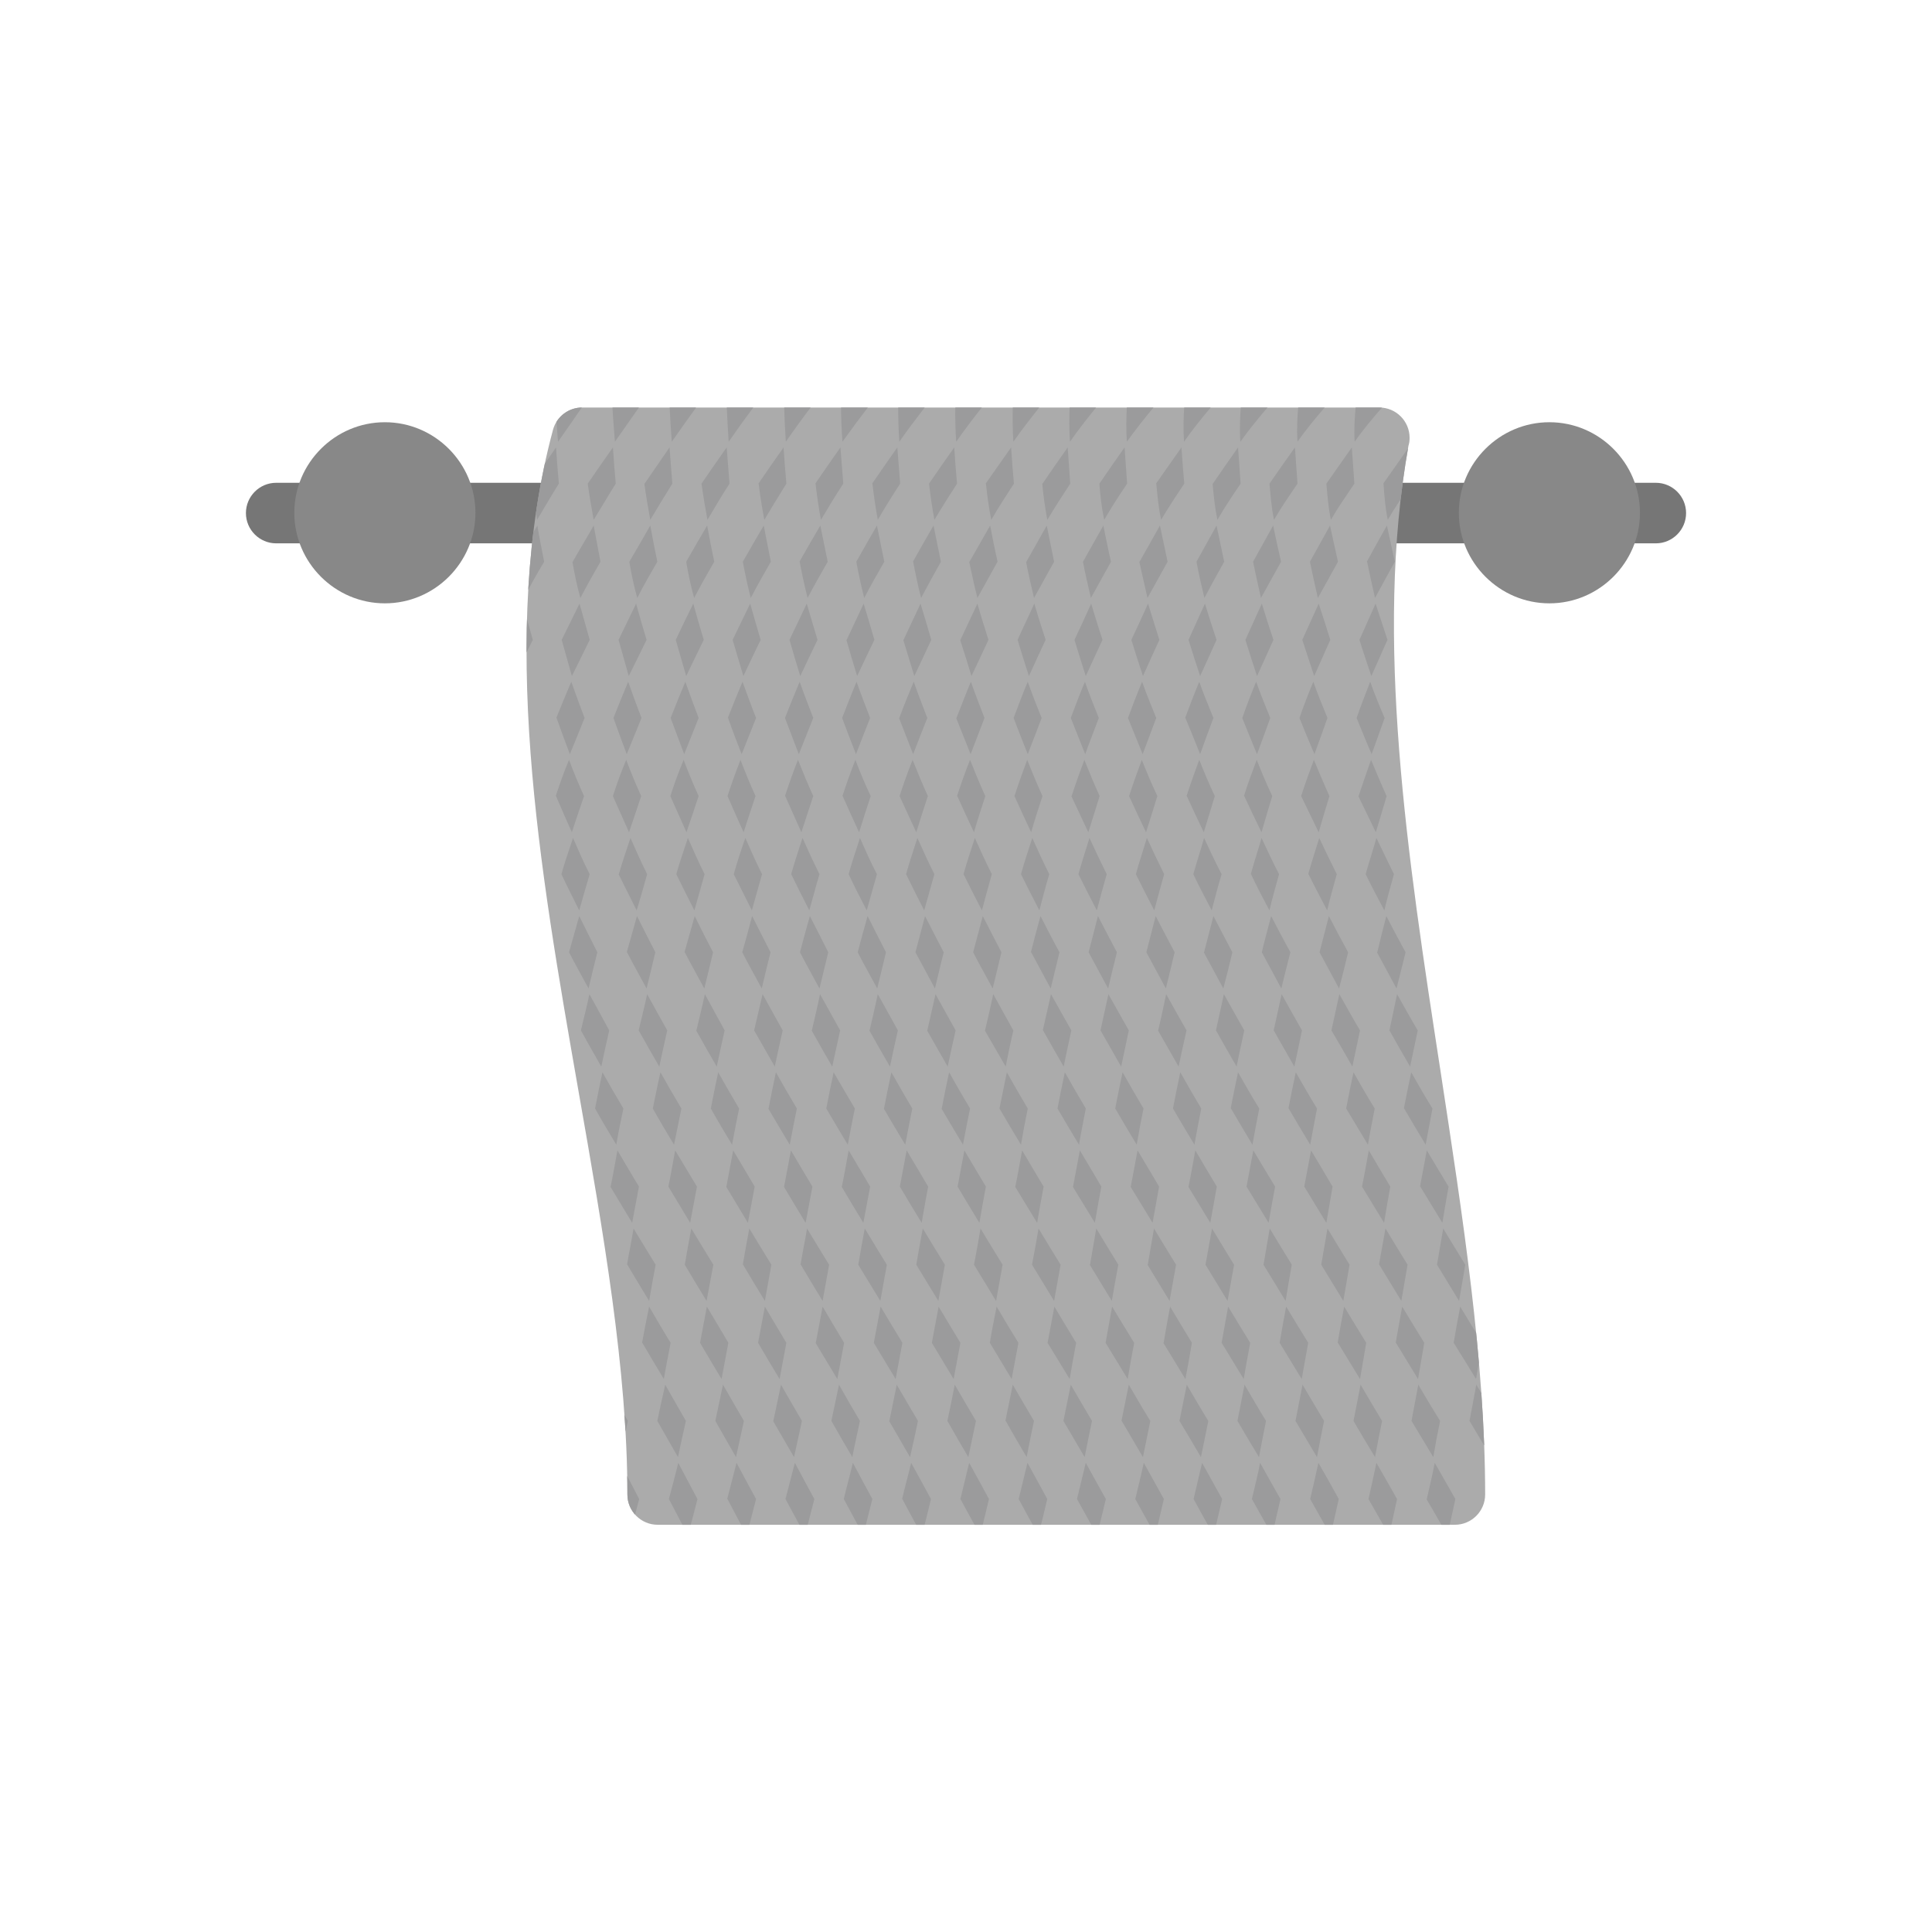 <?xml version="1.0" encoding="UTF-8"?>
<!DOCTYPE svg PUBLIC "-//W3C//DTD SVG 1.1//EN" "http://www.w3.org/Graphics/SVG/1.1/DTD/svg11.dtd">
<!-- Creator: CorelDRAW -->
<svg xmlns="http://www.w3.org/2000/svg" xml:space="preserve" width="6.827in" height="6.827in" style="shape-rendering:geometricPrecision; text-rendering:geometricPrecision; image-rendering:optimizeQuality; fill-rule:evenodd; clip-rule:evenodd"
viewBox="0 0 6.827 6.827"
 xmlns:xlink="http://www.w3.org/1999/xlink">
 <defs>
  <style type="text/css">
   <![CDATA[
    .fil5 {fill:none}
    .fil4 {fill:none;fill-rule:nonzero}
    .fil3 {fill:#9B9B9C}
    .fil0 {fill:#767676;fill-rule:nonzero}
    .fil1 {fill:#888888;fill-rule:nonzero}
    .fil2 {fill:#ABABAB;fill-rule:nonzero}
   ]]>
  </style>
   <clipPath id="id0" style="clip-rule:nonzero">
    <path d="M2.059 1.44l2.815 0c0.059,0 0.107,0.048 0.107,0.107 0,0.01 -0.001,0.019 -0.004,0.028 -0.122,0.681 -0.003,1.454 0.113,2.208 0.079,0.518 0.158,1.026 0.158,1.498 0,0.059 -0.048,0.107 -0.107,0.107l-2.817 0c-0.059,0 -0.107,-0.048 -0.107,-0.107 0,-0.439 -0.085,-0.926 -0.172,-1.421 -0.14,-0.8 -0.284,-1.622 -0.091,-2.341l-0 -0c0.013,-0.048 0.057,-0.08 0.105,-0.079z"/>
   </clipPath>
 </defs>
 <g id="Layer_x0020_1">
  <path class="fil0" d="M0.976 1.706c-0.059,0 -0.107,0.048 -0.107,0.107 0,0.059 0.048,0.107 0.107,0.107l0.171 0c0.059,0 0.107,-0.048 0.107,-0.107 0,-0.059 -0.048,-0.107 -0.107,-0.107l-0.171 0zm0.598 0c-0.059,0 -0.107,0.048 -0.107,0.107 0,0.059 0.048,0.107 0.107,0.107l0.427 0c0.059,0 0.107,-0.048 0.107,-0.107 0,-0.059 -0.048,-0.107 -0.107,-0.107l-0.427 0zm3.263 0c-0.059,0 -0.107,0.048 -0.107,0.107 0,0.059 0.048,0.107 0.107,0.107l0.425 0c0.059,0 0.107,-0.048 0.107,-0.107 0,-0.059 -0.048,-0.107 -0.107,-0.107l-0.425 0zm0.851 0c-0.059,0 -0.107,0.048 -0.107,0.107 0,0.059 0.048,0.107 0.107,0.107l0.163 0c0.059,0 0.107,-0.048 0.107,-0.107 0,-0.059 -0.048,-0.107 -0.107,-0.107l-0.163 0z"/>
  <path class="fil1" d="M1.36 1.492c0.088,0 0.168,0.036 0.226,0.094 0.058,0.058 0.094,0.138 0.094,0.226 0,0.088 -0.036,0.168 -0.094,0.226 -0.058,0.058 -0.138,0.094 -0.226,0.094 -0.088,0 -0.168,-0.036 -0.226,-0.094 -0.058,-0.058 -0.094,-0.138 -0.094,-0.226 0,-0.088 0.036,-0.168 0.094,-0.226 0.058,-0.058 0.138,-0.094 0.226,-0.094z"/>
  <path class="fil1" d="M5.475 1.492c0.088,0 0.168,0.036 0.226,0.094 0.058,0.058 0.094,0.138 0.094,0.226 0,0.088 -0.036,0.168 -0.094,0.226 -0.058,0.058 -0.138,0.094 -0.226,0.094 -0.088,0 -0.168,-0.036 -0.226,-0.094 -0.058,-0.058 -0.094,-0.138 -0.094,-0.226 0,-0.088 0.036,-0.168 0.094,-0.226 0.058,-0.058 0.138,-0.094 0.226,-0.094z"/>
  <path class="fil2" d="M2.059 1.44l2.815 0c0.059,0 0.107,0.048 0.107,0.107 0,0.01 -0.001,0.019 -0.004,0.028 -0.122,0.681 -0.003,1.454 0.113,2.208 0.079,0.518 0.158,1.026 0.158,1.498 0,0.059 -0.048,0.107 -0.107,0.107l-2.817 0c-0.059,0 -0.107,-0.048 -0.107,-0.107 0,-0.439 -0.085,-0.926 -0.172,-1.421 -0.14,-0.8 -0.284,-1.622 -0.091,-2.341l-0 -0c0.013,-0.048 0.057,-0.08 0.105,-0.079z"/>
  <g style="clip-path:url(#id0)">
   <g id="_536457104">
    <path id="_5364565761" class="fil3" d="M2.196 5.852c0.017,-0.043 0.035,-0.085 0.052,-0.128 0.017,0.043 0.033,0.086 0.05,0.128 -0.018,0.043 -0.036,0.086 -0.053,0.128 -0.017,-0.043 -0.033,-0.085 -0.049,-0.128zm3.165 -4.695c0.051,-0.043 0.102,-0.086 0.154,-0.129 -0.017,0.043 -0.035,0.086 -0.052,0.129 -0.052,0.043 -0.103,0.086 -0.145,0.128 0.008,-0.043 0.026,-0.085 0.043,-0.128zm-0.205 0c0.05,-0.043 0.1,-0.086 0.151,-0.129 -0.017,0.043 -0.033,0.086 -0.05,0.129 -0.05,0.043 -0.101,0.086 -0.142,0.128 0.008,-0.043 0.024,-0.085 0.041,-0.128zm-0.206 0c0.049,-0.043 0.098,-0.086 0.148,-0.129 -0.016,0.043 -0.031,0.086 -0.047,0.129 -0.05,0.043 -0.099,0.086 -0.14,0.128 0.007,-0.043 0.023,-0.085 0.038,-0.128zm-0.206 0c0.048,-0.043 0.096,-0.086 0.145,-0.129 -0.015,0.043 -0.029,0.086 -0.044,0.129 -0.049,0.043 -0.097,0.086 -0.137,0.128 0.007,-0.043 0.021,-0.085 0.036,-0.128zm-0.205 0c0.047,-0.043 0.094,-0.086 0.142,-0.129 -0.014,0.043 -0.028,0.086 -0.041,0.129 -0.048,0.043 -0.095,0.086 -0.134,0.128 0.006,-0.043 0.02,-0.085 0.033,-0.128zm-0.206 0c0.046,-0.043 0.092,-0.086 0.139,-0.129 -0.012,0.043 -0.025,0.086 -0.037,0.129 -0.047,0.043 -0.093,0.086 -0.132,0.128 0.006,-0.043 0.018,-0.085 0.031,-0.128zm-0.205 0c0.045,-0.043 0.09,-0.086 0.135,-0.129 -0.012,0.043 -0.023,0.086 -0.034,0.129 -0.045,0.043 -0.091,0.086 -0.129,0.128 0.006,-0.043 0.017,-0.085 0.029,-0.128zm-0.206 0c0.044,-0.043 0.088,-0.086 0.133,-0.129 -0.01,0.043 -0.021,0.086 -0.031,0.129 -0.045,0.043 -0.089,0.086 -0.127,0.128 0.005,-0.043 0.015,-0.085 0.026,-0.128zm-0.206 0c0.043,-0.043 0.086,-0.086 0.13,-0.129 -0.01,0.043 -0.019,0.086 -0.028,0.129 -0.043,0.043 -0.087,0.086 -0.124,0.128 0.005,-0.043 0.014,-0.085 0.023,-0.128zm-0.205 0c0.041,-0.043 0.084,-0.086 0.126,-0.129 -0.009,0.043 -0.017,0.086 -0.025,0.129 -0.043,0.043 -0.084,0.086 -0.122,0.128 0.004,-0.043 0.012,-0.085 0.021,-0.128zm-0.205 0c0.04,-0.043 0.082,-0.086 0.123,-0.129 -0.008,0.043 -0.015,0.086 -0.022,0.129 -0.041,0.043 -0.083,0.086 -0.12,0.128 0.004,-0.043 0.011,-0.085 0.019,-0.128zm-0.206 0c0.04,-0.043 0.079,-0.086 0.12,-0.129 -0.006,0.043 -0.012,0.086 -0.019,0.129 -0.04,0.043 -0.08,0.086 -0.117,0.128 0.003,-0.043 0.01,-0.085 0.016,-0.128zm-0.206 0c0.039,-0.043 0.078,-0.086 0.117,-0.129 -0.005,0.043 -0.01,0.086 -0.016,0.129 -0.039,0.043 -0.078,0.086 -0.115,0.128 0.003,-0.043 0.008,-0.085 0.014,-0.128zm-0.205 0c0.038,-0.043 0.076,-0.086 0.114,-0.129 -0.004,0.043 -0.009,0.086 -0.013,0.129 -0.038,0.043 -0.076,0.086 -0.112,0.128 0.002,-0.043 0.007,-0.085 0.011,-0.128zm-0.206 0c0.036,-0.043 0.074,-0.086 0.111,-0.129 -0.003,0.043 -0.006,0.086 -0.009,0.129 -0.038,0.043 -0.074,0.086 -0.11,0.128 0.002,-0.043 0.005,-0.085 0.009,-0.128zm-0.205 0c0.035,-0.043 0.072,-0.086 0.108,-0.129 -0.002,0.043 -0.005,0.086 -0.007,0.129 -0.036,0.043 -0.072,0.086 -0.107,0.128 0.002,-0.043 0.004,-0.085 0.006,-0.128zm-0.205 0c0.034,-0.043 0.069,-0.086 0.105,-0.129 -0.002,0.043 -0.002,0.086 -0.004,0.129 -0.035,0.043 -0.07,0.086 -0.105,0.128 0.001,-0.043 0.002,-0.085 0.004,-0.128zm3.121 0.276c0.038,-0.043 0.077,-0.085 0.115,-0.128 -0.005,0.043 -0.011,0.086 -0.016,0.128 -0.039,0.043 -0.076,0.086 -0.106,0.128 -0.003,-0.043 0.001,-0.085 0.007,-0.128zm-0.202 0c0.038,-0.043 0.076,-0.085 0.114,-0.128 -0.005,0.043 -0.01,0.086 -0.015,0.128 -0.038,0.043 -0.075,0.086 -0.105,0.128 -0.003,-0.043 0,-0.085 0.005,-0.128zm-0.202 0c0.037,-0.043 0.075,-0.085 0.114,-0.128 -0.005,0.043 -0.01,0.086 -0.014,0.128 -0.038,0.043 -0.074,0.086 -0.103,0.128 -0.003,-0.043 -0,-0.085 0.004,-0.128zm-0.202 0c0.036,-0.043 0.074,-0.085 0.112,-0.128 -0.005,0.043 -0.009,0.086 -0.013,0.128 -0.037,0.043 -0.073,0.086 -0.102,0.128 -0.003,-0.043 -0.001,-0.085 0.003,-0.128zm-0.202 0c0.036,-0.043 0.073,-0.085 0.111,-0.128 -0.005,0.043 -0.009,0.086 -0.012,0.128 -0.037,0.043 -0.072,0.086 -0.102,0.128 -0.003,-0.043 -0.001,-0.085 0.002,-0.128zm-0.202 0c0.036,-0.043 0.073,-0.085 0.11,-0.128 -0.004,0.043 -0.008,0.086 -0.01,0.128 -0.036,0.043 -0.071,0.086 -0.1,0.128 -0.003,-0.043 -0.002,-0.085 0.001,-0.128zm-0.202 0c0.035,-0.043 0.071,-0.085 0.109,-0.128 -0.004,0.043 -0.007,0.086 -0.009,0.128 -0.036,0.043 -0.07,0.086 -0.1,0.128 -0.003,-0.043 -0.002,-0.085 0,-0.128zm-0.202 0c0.034,-0.043 0.071,-0.085 0.108,-0.128 -0.004,0.043 -0.007,0.086 -0.009,0.128 -0.035,0.043 -0.069,0.086 -0.098,0.128 -0.003,-0.043 -0.003,-0.085 -0.001,-0.128zm-0.202 0c0.034,-0.043 0.07,-0.085 0.107,-0.128 -0.003,0.043 -0.006,0.086 -0.007,0.128 -0.034,0.043 -0.068,0.086 -0.097,0.128 -0.003,-0.043 -0.003,-0.085 -0.002,-0.128zm-0.202 0c0.033,-0.043 0.069,-0.085 0.105,-0.128 -0.003,0.043 -0.006,0.086 -0.006,0.128 -0.034,0.043 -0.067,0.086 -0.096,0.128 -0.003,-0.043 -0.004,-0.085 -0.003,-0.128zm-0.202 0c0.033,-0.043 0.068,-0.085 0.104,-0.128 -0.003,0.043 -0.005,0.086 -0.005,0.128 -0.033,0.043 -0.066,0.086 -0.095,0.128 -0.003,-0.043 -0.004,-0.085 -0.004,-0.128zm-0.202 0c0.032,-0.043 0.067,-0.085 0.103,-0.128 -0.003,0.043 -0.004,0.086 -0.003,0.128 -0.033,0.043 -0.065,0.086 -0.095,0.128 -0.003,-0.043 -0.005,-0.085 -0.005,-0.128zm-0.202 0c0.031,-0.043 0.066,-0.085 0.102,-0.128 -0.002,0.043 -0.003,0.086 -0.002,0.128 -0.033,0.043 -0.064,0.086 -0.093,0.128 -0.003,-0.043 -0.005,-0.085 -0.006,-0.128zm-0.202 0c0.031,-0.043 0.065,-0.085 0.101,-0.128 -0.002,0.043 -0.003,0.086 -0.002,0.128 -0.032,0.043 -0.063,0.086 -0.092,0.128 -0.003,-0.043 -0.005,-0.085 -0.007,-0.128zm-0.202 0c0.031,-0.043 0.064,-0.085 0.099,-0.128 -0.002,0.043 -0.002,0.086 0,0.128 -0.031,0.043 -0.062,0.086 -0.091,0.128 -0.003,-0.043 -0.006,-0.085 -0.008,-0.128zm-0.202 0c0.03,-0.043 0.064,-0.085 0.098,-0.128 -0.002,0.043 -0.002,0.086 0.001,0.128 -0.031,0.043 -0.06,0.086 -0.09,0.128 -0.003,-0.043 -0.007,-0.085 -0.009,-0.128zm-0.202 0c0.029,-0.043 0.062,-0.085 0.097,-0.128 -0.002,0.043 -0.001,0.086 0.002,0.128 -0.03,0.043 -0.059,0.086 -0.089,0.128 -0.003,-0.043 -0.007,-0.085 -0.01,-0.128zm3.127 0.276c0.03,-0.043 0.06,-0.085 0.09,-0.128 0.003,0.043 0.007,0.086 0.01,0.128 -0.03,0.043 -0.06,0.086 -0.084,0.128 -0.009,-0.043 -0.012,-0.085 -0.015,-0.128zm-0.201 0c0.03,-0.043 0.06,-0.085 0.09,-0.128 0.003,0.043 0.006,0.086 0.009,0.128 -0.029,0.043 -0.059,0.086 -0.083,0.128 -0.009,-0.043 -0.012,-0.085 -0.015,-0.128zm-0.201 0c0.03,-0.043 0.06,-0.085 0.09,-0.128 0.003,0.043 0.006,0.086 0.009,0.128 -0.029,0.043 -0.059,0.086 -0.083,0.128 -0.009,-0.043 -0.012,-0.085 -0.016,-0.128zm-0.201 0c0.03,-0.043 0.059,-0.085 0.09,-0.128 0.003,0.043 0.006,0.086 0.009,0.128 -0.029,0.043 -0.059,0.086 -0.083,0.128 -0.009,-0.043 -0.012,-0.085 -0.016,-0.128zm-0.2 0c0.029,-0.043 0.059,-0.085 0.089,-0.128 0.003,0.043 0.006,0.086 0.009,0.128 -0.029,0.043 -0.058,0.086 -0.082,0.128 -0.009,-0.043 -0.013,-0.085 -0.017,-0.128zm-0.201 0c0.03,-0.043 0.06,-0.085 0.09,-0.128 0.003,0.043 0.006,0.086 0.01,0.128 -0.029,0.043 -0.057,0.086 -0.082,0.128 -0.009,-0.043 -0.013,-0.085 -0.017,-0.128zm-0.2 0c0.029,-0.043 0.059,-0.085 0.089,-0.128 0.003,0.043 0.006,0.086 0.009,0.128 -0.029,0.043 -0.057,0.086 -0.081,0.128 -0.009,-0.043 -0.014,-0.085 -0.017,-0.128zm-0.201 0c0.029,-0.043 0.059,-0.085 0.089,-0.128 0.003,0.043 0.006,0.086 0.009,0.128 -0.028,0.043 -0.056,0.086 -0.081,0.128 -0.008,-0.043 -0.014,-0.085 -0.018,-0.128zm-0.201 0c0.03,-0.043 0.06,-0.085 0.09,-0.128 0.003,0.043 0.006,0.086 0.01,0.128 -0.028,0.043 -0.056,0.086 -0.08,0.128 -0.009,-0.043 -0.014,-0.085 -0.019,-0.128zm-0.2 0c0.029,-0.043 0.059,-0.085 0.089,-0.128 0.003,0.043 0.006,0.086 0.01,0.128 -0.028,0.043 -0.055,0.086 -0.08,0.128 -0.008,-0.043 -0.014,-0.085 -0.019,-0.128zm-0.201 0c0.029,-0.043 0.059,-0.085 0.089,-0.128 0.003,0.043 0.007,0.086 0.01,0.128 -0.028,0.043 -0.055,0.086 -0.079,0.128 -0.008,-0.043 -0.014,-0.085 -0.019,-0.128zm-0.201 0c0.029,-0.043 0.059,-0.085 0.089,-0.128 0.003,0.043 0.007,0.086 0.01,0.128 -0.028,0.043 -0.054,0.086 -0.079,0.128 -0.008,-0.043 -0.014,-0.085 -0.019,-0.128zm-0.201 0c0.029,-0.043 0.059,-0.085 0.089,-0.128 0.003,0.043 0.006,0.086 0.01,0.128 -0.027,0.043 -0.053,0.086 -0.078,0.128 -0.008,-0.043 -0.015,-0.085 -0.02,-0.128zm-0.201 0c0.029,-0.043 0.059,-0.085 0.089,-0.128 0.003,0.043 0.007,0.086 0.01,0.128 -0.028,0.043 -0.053,0.086 -0.078,0.128 -0.008,-0.043 -0.015,-0.085 -0.021,-0.128zm-0.201 0c0.029,-0.043 0.059,-0.085 0.088,-0.128 0.003,0.043 0.007,0.086 0.01,0.128 -0.027,0.043 -0.053,0.086 -0.078,0.128 -0.008,-0.043 -0.015,-0.085 -0.021,-0.128zm-0.201 0c0.029,-0.043 0.059,-0.085 0.089,-0.128 0.003,0.043 0.006,0.086 0.01,0.128 -0.027,0.043 -0.052,0.086 -0.078,0.128 -0.008,-0.043 -0.015,-0.085 -0.021,-0.128zm-0.2 0c0.029,-0.043 0.059,-0.085 0.088,-0.128 0.003,0.043 0.006,0.086 0.01,0.128 -0.027,0.043 -0.052,0.086 -0.077,0.128 -0.008,-0.043 -0.016,-0.085 -0.022,-0.128zm3.153 0.276c0.023,-0.043 0.047,-0.085 0.071,-0.128 0.009,0.043 0.019,0.086 0.029,0.128 -0.024,0.043 -0.047,0.086 -0.071,0.128 -0.009,-0.043 -0.019,-0.085 -0.028,-0.128zm-0.2 0c0.023,-0.043 0.047,-0.085 0.071,-0.128 0.009,0.043 0.019,0.086 0.028,0.128 -0.024,0.043 -0.047,0.086 -0.07,0.128 -0.01,-0.043 -0.019,-0.085 -0.028,-0.128zm-0.201 0c0.024,-0.043 0.047,-0.085 0.071,-0.128 0.009,0.043 0.019,0.086 0.028,0.128 -0.024,0.043 -0.047,0.086 -0.071,0.128 -0.01,-0.043 -0.019,-0.085 -0.028,-0.128zm-0.201 0c0.024,-0.043 0.047,-0.085 0.071,-0.128 0.009,0.043 0.018,0.086 0.028,0.128 -0.024,0.043 -0.048,0.086 -0.071,0.128 -0.01,-0.043 -0.019,-0.085 -0.028,-0.128zm-0.2 0c0.024,-0.043 0.047,-0.085 0.071,-0.128 0.009,0.043 0.018,0.086 0.027,0.128 -0.024,0.043 -0.048,0.086 -0.07,0.128 -0.01,-0.043 -0.02,-0.085 -0.028,-0.128zm-0.201 0c0.024,-0.043 0.048,-0.085 0.072,-0.128 0.009,0.043 0.018,0.086 0.027,0.128 -0.024,0.043 -0.048,0.086 -0.071,0.128 -0.01,-0.043 -0.019,-0.085 -0.029,-0.128zm-0.2 0c0.024,-0.043 0.048,-0.085 0.072,-0.128 0.009,0.043 0.017,0.086 0.027,0.128 -0.024,0.043 -0.048,0.086 -0.071,0.128 -0.01,-0.043 -0.02,-0.085 -0.028,-0.128zm-0.2 0c0.024,-0.043 0.048,-0.085 0.072,-0.128 0.009,0.043 0.017,0.086 0.026,0.128 -0.024,0.043 -0.048,0.086 -0.071,0.128 -0.01,-0.043 -0.02,-0.085 -0.028,-0.128zm-0.201 0c0.024,-0.043 0.049,-0.085 0.073,-0.128 0.008,0.043 0.017,0.086 0.026,0.128 -0.024,0.043 -0.048,0.086 -0.071,0.128 -0.011,-0.043 -0.02,-0.085 -0.029,-0.128zm-0.2 0c0.024,-0.043 0.048,-0.085 0.073,-0.128 0.009,0.043 0.017,0.086 0.026,0.128 -0.024,0.043 -0.048,0.086 -0.07,0.128 -0.011,-0.043 -0.02,-0.085 -0.028,-0.128zm-0.2 0c0.024,-0.043 0.048,-0.085 0.073,-0.128 0.009,0.043 0.017,0.086 0.026,0.128 -0.025,0.043 -0.049,0.086 -0.071,0.128 -0.011,-0.043 -0.02,-0.085 -0.028,-0.128zm-0.201 0c0.024,-0.043 0.049,-0.085 0.074,-0.128 0.009,0.043 0.017,0.086 0.026,0.128 -0.025,0.043 -0.049,0.086 -0.071,0.128 -0.011,-0.043 -0.02,-0.085 -0.028,-0.128zm-0.2 0c0.024,-0.043 0.049,-0.085 0.074,-0.128 0.008,0.043 0.017,0.086 0.025,0.128 -0.025,0.043 -0.049,0.086 -0.071,0.128 -0.011,-0.043 -0.02,-0.085 -0.028,-0.128zm-0.2 0c0.024,-0.043 0.049,-0.085 0.074,-0.128 0.008,0.043 0.016,0.086 0.025,0.128 -0.025,0.043 -0.049,0.086 -0.071,0.128 -0.012,-0.043 -0.021,-0.085 -0.028,-0.128zm-0.201 0c0.025,-0.043 0.05,-0.085 0.074,-0.128 0.008,0.043 0.016,0.086 0.025,0.128 -0.025,0.043 -0.05,0.086 -0.071,0.128 -0.012,-0.043 -0.021,-0.085 -0.028,-0.128zm-0.2 0c0.024,-0.043 0.05,-0.085 0.074,-0.128 0.008,0.043 0.016,0.086 0.024,0.128 -0.025,0.043 -0.049,0.086 -0.071,0.128 -0.012,-0.043 -0.021,-0.085 -0.028,-0.128zm-0.2 0c0.024,-0.043 0.05,-0.085 0.075,-0.128 0.007,0.043 0.016,0.086 0.024,0.128 -0.026,0.043 -0.05,0.086 -0.071,0.128 -0.012,-0.043 -0.021,-0.085 -0.028,-0.128zm3.181 0.276c0.019,-0.043 0.038,-0.085 0.056,-0.128 0.014,0.043 0.029,0.086 0.043,0.128 -0.019,0.043 -0.038,0.086 -0.057,0.128 -0.015,-0.043 -0.029,-0.085 -0.043,-0.128zm-0.201 0c0.019,-0.043 0.038,-0.085 0.057,-0.128 0.014,0.043 0.028,0.086 0.042,0.128 -0.019,0.043 -0.038,0.086 -0.057,0.128 -0.014,-0.043 -0.029,-0.085 -0.042,-0.128zm-0.202 0c0.019,-0.043 0.039,-0.085 0.058,-0.128 0.014,0.043 0.028,0.086 0.041,0.128 -0.019,0.043 -0.038,0.086 -0.057,0.128 -0.014,-0.043 -0.028,-0.085 -0.042,-0.128zm-0.201 0c0.019,-0.043 0.039,-0.085 0.058,-0.128 0.013,0.043 0.027,0.086 0.041,0.128 -0.019,0.043 -0.039,0.086 -0.058,0.128 -0.014,-0.043 -0.028,-0.085 -0.041,-0.128zm-0.201 0c0.019,-0.043 0.039,-0.085 0.058,-0.128 0.013,0.043 0.027,0.086 0.041,0.128 -0.019,0.043 -0.039,0.086 -0.058,0.128 -0.014,-0.043 -0.028,-0.085 -0.041,-0.128zm-0.202 0c0.02,-0.043 0.04,-0.085 0.059,-0.128 0.013,0.043 0.027,0.086 0.04,0.128 -0.02,0.043 -0.039,0.086 -0.058,0.128 -0.014,-0.043 -0.028,-0.085 -0.041,-0.128zm-0.201 0c0.02,-0.043 0.04,-0.085 0.059,-0.128 0.013,0.043 0.026,0.086 0.04,0.128 -0.02,0.043 -0.04,0.086 -0.059,0.128 -0.014,-0.043 -0.027,-0.085 -0.04,-0.128zm-0.201 0c0.019,-0.043 0.04,-0.085 0.059,-0.128 0.013,0.043 0.026,0.086 0.04,0.128 -0.02,0.043 -0.04,0.086 -0.059,0.128 -0.014,-0.043 -0.027,-0.085 -0.04,-0.128zm-0.202 0c0.02,-0.043 0.04,-0.085 0.06,-0.128 0.012,0.043 0.026,0.086 0.039,0.128 -0.02,0.043 -0.04,0.086 -0.06,0.128 -0.013,-0.043 -0.026,-0.085 -0.04,-0.128zm-0.201 0c0.02,-0.043 0.04,-0.085 0.06,-0.128 0.013,0.043 0.026,0.086 0.038,0.128 -0.02,0.043 -0.04,0.086 -0.06,0.128 -0.013,-0.043 -0.026,-0.085 -0.039,-0.128zm-0.201 0c0.02,-0.043 0.04,-0.085 0.06,-0.128 0.013,0.043 0.026,0.086 0.038,0.128 -0.021,0.043 -0.041,0.086 -0.061,0.128 -0.013,-0.043 -0.026,-0.085 -0.038,-0.128zm-0.202 0c0.02,-0.043 0.041,-0.085 0.061,-0.128 0.013,0.043 0.025,0.086 0.038,0.128 -0.021,0.043 -0.041,0.086 -0.061,0.128 -0.013,-0.043 -0.026,-0.085 -0.038,-0.128zm-0.201 0c0.021,-0.043 0.041,-0.085 0.062,-0.128 0.012,0.043 0.025,0.086 0.037,0.128 -0.021,0.043 -0.041,0.086 -0.061,0.128 -0.013,-0.043 -0.025,-0.085 -0.038,-0.128zm-0.201 0c0.02,-0.043 0.041,-0.085 0.062,-0.128 0.012,0.043 0.024,0.086 0.037,0.128 -0.021,0.043 -0.042,0.086 -0.062,0.128 -0.012,-0.043 -0.025,-0.085 -0.037,-0.128zm-0.202 0c0.021,-0.043 0.041,-0.085 0.062,-0.128 0.012,0.043 0.024,0.086 0.037,0.128 -0.021,0.043 -0.042,0.086 -0.063,0.128 -0.012,-0.043 -0.024,-0.085 -0.036,-0.128zm-0.201 0c0.021,-0.043 0.042,-0.085 0.063,-0.128 0.012,0.043 0.024,0.086 0.036,0.128 -0.021,0.043 -0.042,0.086 -0.063,0.128 -0.012,-0.043 -0.024,-0.085 -0.036,-0.128zm-0.201 0c0.021,-0.043 0.042,-0.085 0.063,-0.128 0.012,0.043 0.024,0.086 0.036,0.128 -0.021,0.043 -0.043,0.086 -0.064,0.128 -0.012,-0.043 -0.024,-0.085 -0.035,-0.128zm3.212 0.276c0.015,-0.043 0.03,-0.085 0.048,-0.128 0.015,0.043 0.034,0.086 0.052,0.128 -0.015,0.043 -0.031,0.086 -0.046,0.128 -0.018,-0.043 -0.036,-0.085 -0.053,-0.128zm-0.202 0c0.015,-0.043 0.031,-0.085 0.048,-0.128 0.015,0.043 0.033,0.086 0.051,0.128 -0.015,0.043 -0.031,0.086 -0.046,0.128 -0.018,-0.043 -0.036,-0.085 -0.053,-0.128zm-0.202 0c0.015,-0.043 0.031,-0.085 0.049,-0.128 0.015,0.043 0.033,0.086 0.05,0.128 -0.015,0.043 -0.031,0.086 -0.046,0.128 -0.018,-0.043 -0.036,-0.085 -0.053,-0.128zm-0.202 0c0.015,-0.043 0.031,-0.085 0.049,-0.128 0.015,0.043 0.033,0.086 0.05,0.128 -0.016,0.043 -0.031,0.086 -0.047,0.128 -0.018,-0.043 -0.035,-0.085 -0.052,-0.128zm-0.202 0c0.016,-0.043 0.032,-0.085 0.05,-0.128 0.015,0.043 0.033,0.086 0.05,0.128 -0.016,0.043 -0.032,0.086 -0.047,0.128 -0.017,-0.043 -0.034,-0.085 -0.052,-0.128zm-0.202 0c0.016,-0.043 0.032,-0.085 0.05,-0.128 0.015,0.043 0.033,0.086 0.05,0.128 -0.016,0.043 -0.032,0.086 -0.048,0.128 -0.017,-0.043 -0.035,-0.085 -0.052,-0.128zm-0.202 0c0.016,-0.043 0.032,-0.085 0.05,-0.128 0.015,0.043 0.032,0.086 0.049,0.128 -0.016,0.043 -0.033,0.086 -0.048,0.128 -0.017,-0.043 -0.034,-0.085 -0.051,-0.128zm-0.202 0c0.016,-0.043 0.032,-0.085 0.05,-0.128 0.015,0.043 0.032,0.086 0.049,0.128 -0.016,0.043 -0.033,0.086 -0.049,0.128 -0.017,-0.043 -0.034,-0.085 -0.05,-0.128zm-0.202 0c0.017,-0.043 0.033,-0.085 0.051,-0.128 0.015,0.043 0.032,0.086 0.048,0.128 -0.016,0.043 -0.033,0.086 -0.049,0.128 -0.017,-0.043 -0.034,-0.085 -0.051,-0.128zm-0.202 0c0.016,-0.043 0.033,-0.085 0.051,-0.128 0.015,0.043 0.032,0.086 0.048,0.128 -0.017,0.043 -0.034,0.086 -0.05,0.128 -0.017,-0.043 -0.033,-0.085 -0.05,-0.128zm-0.202 0c0.017,-0.043 0.033,-0.085 0.051,-0.128 0.015,0.043 0.032,0.086 0.048,0.128 -0.017,0.043 -0.034,0.086 -0.05,0.128 -0.017,-0.043 -0.033,-0.085 -0.049,-0.128zm-0.202 0c0.017,-0.043 0.034,-0.085 0.052,-0.128 0.015,0.043 0.032,0.086 0.048,0.128 -0.017,0.043 -0.034,0.086 -0.051,0.128 -0.016,-0.043 -0.033,-0.085 -0.049,-0.128zm-0.202 0c0.017,-0.043 0.034,-0.085 0.052,-0.128 0.016,0.043 0.031,0.086 0.048,0.128 -0.017,0.043 -0.034,0.086 -0.051,0.128 -0.017,-0.043 -0.033,-0.085 -0.048,-0.128zm-0.202 0c0.017,-0.043 0.034,-0.085 0.052,-0.128 0.015,0.043 0.031,0.086 0.047,0.128 -0.017,0.043 -0.034,0.086 -0.051,0.128 -0.016,-0.043 -0.032,-0.085 -0.048,-0.128zm-0.202 0c0.017,-0.043 0.034,-0.085 0.052,-0.128 0.015,0.043 0.031,0.086 0.047,0.128 -0.017,0.043 -0.035,0.086 -0.052,0.128 -0.016,-0.043 -0.032,-0.085 -0.047,-0.128zm-0.202 0c0.017,-0.043 0.035,-0.085 0.053,-0.128 0.015,0.043 0.031,0.086 0.047,0.128 -0.017,0.043 -0.035,0.086 -0.052,0.128 -0.016,-0.043 -0.032,-0.085 -0.047,-0.128zm-0.202 0c0.017,-0.043 0.035,-0.085 0.053,-0.128 0.015,0.043 0.031,0.086 0.047,0.128 -0.018,0.043 -0.036,0.086 -0.053,0.128 -0.016,-0.043 -0.031,-0.085 -0.047,-0.128zm3.24 0.276c0.013,-0.043 0.029,-0.085 0.044,-0.128 0.018,0.043 0.036,0.086 0.056,0.128 -0.013,0.043 -0.026,0.086 -0.038,0.128 -0.021,-0.043 -0.041,-0.085 -0.062,-0.128zm-0.203 0c0.014,-0.043 0.029,-0.085 0.044,-0.128 0.018,0.043 0.036,0.086 0.055,0.128 -0.012,0.043 -0.026,0.086 -0.038,0.128 -0.021,-0.043 -0.041,-0.085 -0.062,-0.128zm-0.203 0c0.014,-0.043 0.029,-0.085 0.045,-0.128 0.018,0.043 0.036,0.086 0.055,0.128 -0.013,0.043 -0.026,0.086 -0.038,0.128 -0.021,-0.043 -0.041,-0.085 -0.062,-0.128zm-0.202 0c0.013,-0.043 0.029,-0.085 0.045,-0.128 0.017,0.043 0.035,0.086 0.055,0.128 -0.013,0.043 -0.026,0.086 -0.038,0.128 -0.021,-0.043 -0.041,-0.085 -0.061,-0.128zm-0.203 0c0.014,-0.043 0.029,-0.085 0.045,-0.128 0.017,0.043 0.035,0.086 0.055,0.128 -0.013,0.043 -0.026,0.086 -0.039,0.128 -0.021,-0.043 -0.04,-0.085 -0.06,-0.128zm-0.203 0c0.014,-0.043 0.029,-0.085 0.045,-0.128 0.017,0.043 0.035,0.086 0.055,0.128 -0.013,0.043 -0.027,0.086 -0.04,0.128 -0.021,-0.043 -0.04,-0.085 -0.06,-0.128zm-0.203 0c0.014,-0.043 0.029,-0.085 0.045,-0.128 0.017,0.043 0.035,0.086 0.054,0.128 -0.013,0.043 -0.027,0.086 -0.04,0.128 -0.02,-0.043 -0.04,-0.085 -0.06,-0.128zm-0.202 0c0.014,-0.043 0.029,-0.085 0.045,-0.128 0.017,0.043 0.035,0.086 0.054,0.128 -0.014,0.043 -0.028,0.086 -0.04,0.128 -0.02,-0.043 -0.04,-0.085 -0.059,-0.128zm-0.203 0c0.014,-0.043 0.029,-0.085 0.046,-0.128 0.017,0.043 0.035,0.086 0.054,0.128 -0.014,0.043 -0.028,0.086 -0.04,0.128 -0.02,-0.043 -0.04,-0.085 -0.059,-0.128zm-0.203 0c0.014,-0.043 0.029,-0.085 0.046,-0.128 0.017,0.043 0.035,0.086 0.054,0.128 -0.014,0.043 -0.028,0.086 -0.041,0.128 -0.02,-0.043 -0.039,-0.085 -0.059,-0.128zm-0.202 0c0.014,-0.043 0.029,-0.085 0.046,-0.128 0.016,0.043 0.034,0.086 0.054,0.128 -0.014,0.043 -0.028,0.086 -0.041,0.128 -0.02,-0.043 -0.039,-0.085 -0.058,-0.128zm-0.203 0c0.014,-0.043 0.029,-0.085 0.046,-0.128 0.017,0.043 0.035,0.086 0.054,0.128 -0.014,0.043 -0.028,0.086 -0.042,0.128 -0.019,-0.043 -0.038,-0.085 -0.057,-0.128zm-0.203 0c0.014,-0.043 0.029,-0.085 0.046,-0.128 0.016,0.043 0.034,0.086 0.053,0.128 -0.014,0.043 -0.029,0.086 -0.042,0.128 -0.02,-0.043 -0.038,-0.085 -0.057,-0.128zm-0.202 0c0.014,-0.043 0.029,-0.085 0.047,-0.128 0.016,0.043 0.034,0.086 0.053,0.128 -0.014,0.043 -0.029,0.086 -0.043,0.128 -0.019,-0.043 -0.038,-0.085 -0.057,-0.128zm-0.203 0c0.014,-0.043 0.029,-0.085 0.047,-0.128 0.016,0.043 0.034,0.086 0.053,0.128 -0.014,0.043 -0.029,0.086 -0.043,0.128 -0.019,-0.043 -0.038,-0.085 -0.057,-0.128zm-0.202 0c0.014,-0.043 0.029,-0.085 0.047,-0.128 0.016,0.043 0.034,0.086 0.053,0.128 -0.015,0.043 -0.029,0.086 -0.043,0.128 -0.019,-0.043 -0.038,-0.085 -0.056,-0.128zm-0.202 0c0.014,-0.043 0.029,-0.085 0.047,-0.128 0.015,0.043 0.034,0.086 0.052,0.128 -0.015,0.043 -0.03,0.086 -0.044,0.128 -0.019,-0.043 -0.037,-0.085 -0.055,-0.128zm3.267 0.276c0.012,-0.043 0.025,-0.085 0.038,-0.128 0.021,0.043 0.041,0.086 0.063,0.128 -0.013,0.043 -0.024,0.086 -0.034,0.128 -0.023,-0.043 -0.045,-0.085 -0.066,-0.128zm-0.203 0c0.012,-0.043 0.026,-0.085 0.038,-0.128 0.021,0.043 0.041,0.086 0.062,0.128 -0.012,0.043 -0.024,0.086 -0.034,0.128 -0.023,-0.043 -0.045,-0.085 -0.066,-0.128zm-0.203 0c0.012,-0.043 0.026,-0.085 0.039,-0.128 0.02,0.043 0.041,0.086 0.062,0.128 -0.012,0.043 -0.024,0.086 -0.034,0.128 -0.022,-0.043 -0.045,-0.085 -0.066,-0.128zm-0.203 0c0.012,-0.043 0.026,-0.085 0.038,-0.128 0.02,0.043 0.04,0.086 0.062,0.128 -0.012,0.043 -0.024,0.086 -0.034,0.128 -0.023,-0.043 -0.045,-0.085 -0.065,-0.128zm-0.203 0c0.012,-0.043 0.026,-0.085 0.038,-0.128 0.02,0.043 0.04,0.086 0.062,0.128 -0.013,0.043 -0.024,0.086 -0.035,0.128 -0.022,-0.043 -0.045,-0.085 -0.065,-0.128zm-0.203 0c0.012,-0.043 0.026,-0.085 0.039,-0.128 0.02,0.043 0.04,0.086 0.061,0.128 -0.012,0.043 -0.024,0.086 -0.035,0.128 -0.022,-0.043 -0.044,-0.085 -0.065,-0.128zm-0.203 0c0.012,-0.043 0.026,-0.085 0.039,-0.128 0.02,0.043 0.04,0.086 0.061,0.128 -0.012,0.043 -0.024,0.086 -0.035,0.128 -0.022,-0.043 -0.044,-0.085 -0.065,-0.128zm-0.203 0c0.012,-0.043 0.026,-0.085 0.04,-0.128 0.019,0.043 0.039,0.086 0.06,0.128 -0.013,0.043 -0.024,0.086 -0.035,0.128 -0.022,-0.043 -0.044,-0.085 -0.065,-0.128zm-0.203 0c0.012,-0.043 0.026,-0.085 0.04,-0.128 0.019,0.043 0.039,0.086 0.06,0.128 -0.012,0.043 -0.024,0.086 -0.035,0.128 -0.022,-0.043 -0.044,-0.085 -0.065,-0.128zm-0.203 0c0.012,-0.043 0.026,-0.085 0.04,-0.128 0.019,0.043 0.039,0.086 0.06,0.128 -0.012,0.043 -0.024,0.086 -0.036,0.128 -0.022,-0.043 -0.043,-0.085 -0.064,-0.128zm-0.203 0c0.012,-0.043 0.026,-0.085 0.04,-0.128 0.019,0.043 0.038,0.086 0.06,0.128 -0.012,0.043 -0.024,0.086 -0.036,0.128 -0.022,-0.043 -0.044,-0.085 -0.064,-0.128zm-0.203 0c0.012,-0.043 0.026,-0.085 0.04,-0.128 0.019,0.043 0.039,0.086 0.06,0.128 -0.013,0.043 -0.024,0.086 -0.036,0.128 -0.022,-0.043 -0.043,-0.085 -0.064,-0.128zm-0.203 0c0.012,-0.043 0.026,-0.085 0.041,-0.128 0.019,0.043 0.038,0.086 0.059,0.128 -0.012,0.043 -0.024,0.086 -0.036,0.128 -0.021,-0.043 -0.043,-0.085 -0.064,-0.128zm-0.203 0c0.012,-0.043 0.027,-0.085 0.041,-0.128 0.019,0.043 0.038,0.086 0.059,0.128 -0.012,0.043 -0.024,0.086 -0.036,0.128 -0.022,-0.043 -0.043,-0.085 -0.064,-0.128zm-0.203 0c0.012,-0.043 0.027,-0.085 0.041,-0.128 0.019,0.043 0.038,0.086 0.059,0.128 -0.012,0.043 -0.024,0.086 -0.037,0.128 -0.021,-0.043 -0.043,-0.085 -0.064,-0.128zm-0.203 0c0.012,-0.043 0.027,-0.085 0.041,-0.128 0.019,0.043 0.037,0.086 0.059,0.128 -0.013,0.043 -0.025,0.086 -0.037,0.128 -0.021,-0.043 -0.043,-0.085 -0.063,-0.128zm-0.203 0c0.012,-0.043 0.027,-0.085 0.041,-0.128 0.019,0.043 0.037,0.086 0.058,0.128 -0.012,0.043 -0.024,0.086 -0.036,0.128 -0.021,-0.043 -0.043,-0.085 -0.063,-0.128zm3.29 0.276c0.01,-0.043 0.021,-0.085 0.032,-0.128 0.023,0.043 0.046,0.086 0.069,0.128 -0.011,0.043 -0.022,0.086 -0.033,0.128 -0.023,-0.043 -0.045,-0.085 -0.068,-0.128zm-0.204 0c0.01,-0.043 0.021,-0.085 0.032,-0.128 0.022,0.043 0.045,0.086 0.068,0.128 -0.01,0.043 -0.022,0.086 -0.032,0.128 -0.023,-0.043 -0.046,-0.085 -0.069,-0.128zm-0.204 0c0.011,-0.043 0.022,-0.085 0.033,-0.128 0.022,0.043 0.045,0.086 0.068,0.128 -0.01,0.043 -0.021,0.086 -0.032,0.128 -0.023,-0.043 -0.046,-0.085 -0.069,-0.128zm-0.204 0c0.01,-0.043 0.022,-0.085 0.033,-0.128 0.022,0.043 0.045,0.086 0.068,0.128 -0.011,0.043 -0.022,0.086 -0.032,0.128 -0.023,-0.043 -0.046,-0.085 -0.069,-0.128zm-0.204 0c0.011,-0.043 0.022,-0.085 0.033,-0.128 0.022,0.043 0.045,0.086 0.067,0.128 -0.01,0.043 -0.021,0.086 -0.032,0.128 -0.023,-0.043 -0.046,-0.085 -0.069,-0.128zm-0.204 0c0.011,-0.043 0.022,-0.085 0.033,-0.128 0.022,0.043 0.045,0.086 0.067,0.128 -0.01,0.043 -0.021,0.086 -0.031,0.128 -0.023,-0.043 -0.046,-0.085 -0.069,-0.128zm-0.204 0c0.011,-0.043 0.022,-0.085 0.033,-0.128 0.022,0.043 0.045,0.086 0.067,0.128 -0.011,0.043 -0.021,0.086 -0.031,0.128 -0.023,-0.043 -0.046,-0.085 -0.069,-0.128zm-0.204 0c0.011,-0.043 0.022,-0.085 0.034,-0.128 0.022,0.043 0.044,0.086 0.067,0.128 -0.01,0.043 -0.021,0.086 -0.031,0.128 -0.023,-0.043 -0.046,-0.085 -0.069,-0.128zm-0.204 0c0.011,-0.043 0.023,-0.085 0.034,-0.128 0.022,0.043 0.044,0.086 0.066,0.128 -0.01,0.043 -0.021,0.086 -0.031,0.128 -0.023,-0.043 -0.047,-0.085 -0.069,-0.128zm-0.204 0c0.011,-0.043 0.023,-0.085 0.034,-0.128 0.022,0.043 0.044,0.086 0.066,0.128 -0.011,0.043 -0.021,0.086 -0.031,0.128 -0.023,-0.043 -0.046,-0.085 -0.069,-0.128zm-0.204 0c0.011,-0.043 0.023,-0.085 0.035,-0.128 0.022,0.043 0.043,0.086 0.065,0.128 -0.01,0.043 -0.021,0.086 -0.031,0.128 -0.023,-0.043 -0.047,-0.085 -0.069,-0.128zm-0.204 0c0.011,-0.043 0.023,-0.085 0.035,-0.128 0.022,0.043 0.044,0.086 0.065,0.128 -0.01,0.043 -0.021,0.086 -0.031,0.128 -0.023,-0.043 -0.047,-0.085 -0.069,-0.128zm-0.204 0c0.012,-0.043 0.024,-0.085 0.035,-0.128 0.022,0.043 0.043,0.086 0.065,0.128 -0.011,0.043 -0.021,0.086 -0.031,0.128 -0.023,-0.043 -0.047,-0.085 -0.069,-0.128zm-0.204 0c0.012,-0.043 0.024,-0.085 0.036,-0.128 0.021,0.043 0.043,0.086 0.065,0.128 -0.01,0.043 -0.021,0.086 -0.031,0.128 -0.023,-0.043 -0.047,-0.085 -0.069,-0.128zm-0.204 0c0.012,-0.043 0.024,-0.085 0.036,-0.128 0.022,0.043 0.043,0.086 0.065,0.128 -0.01,0.043 -0.021,0.086 -0.031,0.128 -0.023,-0.043 -0.047,-0.085 -0.069,-0.128zm-0.204 0c0.012,-0.043 0.024,-0.085 0.036,-0.128 0.021,0.043 0.043,0.086 0.064,0.128 -0.011,0.043 -0.021,0.086 -0.031,0.128 -0.023,-0.043 -0.047,-0.085 -0.069,-0.128zm-0.203 0c0.012,-0.043 0.024,-0.085 0.036,-0.128 0.021,0.043 0.042,0.086 0.064,0.128 -0.01,0.043 -0.021,0.086 -0.031,0.128 -0.024,-0.043 -0.047,-0.085 -0.069,-0.128zm3.306 0.276c0.009,-0.043 0.018,-0.085 0.027,-0.128 0.025,0.043 0.049,0.086 0.074,0.128 -0.009,0.043 -0.018,0.086 -0.028,0.128 -0.024,-0.043 -0.049,-0.085 -0.073,-0.128zm-0.204 0c0.009,-0.043 0.018,-0.085 0.027,-0.128 0.024,0.043 0.048,0.086 0.073,0.128 -0.009,0.043 -0.018,0.086 -0.027,0.128 -0.025,-0.043 -0.049,-0.085 -0.073,-0.128zm-0.205 0c0.009,-0.043 0.019,-0.085 0.028,-0.128 0.024,0.043 0.048,0.086 0.073,0.128 -0.009,0.043 -0.018,0.086 -0.027,0.128 -0.024,-0.043 -0.049,-0.085 -0.074,-0.128zm-0.204 0c0.009,-0.043 0.019,-0.085 0.028,-0.128 0.024,0.043 0.048,0.086 0.072,0.128 -0.009,0.043 -0.018,0.086 -0.027,0.128 -0.024,-0.043 -0.049,-0.085 -0.073,-0.128zm-0.204 0c0.009,-0.043 0.019,-0.085 0.028,-0.128 0.024,0.043 0.048,0.086 0.072,0.128 -0.009,0.043 -0.019,0.086 -0.027,0.128 -0.025,-0.043 -0.049,-0.085 -0.073,-0.128zm-0.204 0c0.01,-0.043 0.019,-0.085 0.028,-0.128 0.024,0.043 0.048,0.086 0.072,0.128 -0.01,0.043 -0.019,0.086 -0.028,0.128 -0.024,-0.043 -0.049,-0.085 -0.073,-0.128zm-0.204 0c0.009,-0.043 0.019,-0.085 0.028,-0.128 0.024,0.043 0.048,0.086 0.072,0.128 -0.009,0.043 -0.018,0.086 -0.027,0.128 -0.024,-0.043 -0.049,-0.085 -0.073,-0.128zm-0.204 0c0.01,-0.043 0.019,-0.085 0.029,-0.128 0.024,0.043 0.048,0.086 0.072,0.128 -0.009,0.043 -0.019,0.086 -0.027,0.128 -0.025,-0.043 -0.049,-0.085 -0.073,-0.128zm-0.204 0c0.01,-0.043 0.02,-0.085 0.029,-0.128 0.024,0.043 0.047,0.086 0.071,0.128 -0.01,0.043 -0.019,0.086 -0.027,0.128 -0.025,-0.043 -0.049,-0.085 -0.074,-0.128zm-0.204 0c0.01,-0.043 0.019,-0.085 0.029,-0.128 0.024,0.043 0.048,0.086 0.071,0.128 -0.01,0.043 -0.019,0.086 -0.028,0.128 -0.024,-0.043 -0.049,-0.085 -0.073,-0.128zm-0.204 0c0.01,-0.043 0.02,-0.085 0.029,-0.128 0.024,0.043 0.048,0.086 0.071,0.128 -0.01,0.043 -0.019,0.086 -0.028,0.128 -0.025,-0.043 -0.049,-0.085 -0.073,-0.128zm-0.204 0c0.01,-0.043 0.02,-0.085 0.029,-0.128 0.024,0.043 0.048,0.086 0.071,0.128 -0.009,0.043 -0.019,0.086 -0.028,0.128 -0.025,-0.043 -0.049,-0.085 -0.073,-0.128zm-0.204 0c0.01,-0.043 0.02,-0.085 0.03,-0.128 0.024,0.043 0.047,0.086 0.071,0.128 -0.01,0.043 -0.019,0.086 -0.028,0.128 -0.024,-0.043 -0.049,-0.085 -0.073,-0.128zm-0.204 0c0.01,-0.043 0.021,-0.085 0.03,-0.128 0.023,0.043 0.047,0.086 0.07,0.128 -0.01,0.043 -0.019,0.086 -0.028,0.128 -0.025,-0.043 -0.049,-0.085 -0.073,-0.128zm-0.204 0c0.01,-0.043 0.021,-0.085 0.03,-0.128 0.024,0.043 0.047,0.086 0.071,0.128 -0.01,0.043 -0.019,0.086 -0.028,0.128 -0.025,-0.043 -0.049,-0.085 -0.073,-0.128zm-0.204 0c0.01,-0.043 0.021,-0.085 0.03,-0.128 0.024,0.043 0.047,0.086 0.07,0.128 -0.01,0.043 -0.019,0.086 -0.028,0.128 -0.024,-0.043 -0.049,-0.085 -0.072,-0.128zm-0.204 0c0.01,-0.043 0.021,-0.085 0.031,-0.128 0.023,0.043 0.047,0.086 0.069,0.128 -0.01,0.043 -0.019,0.086 -0.028,0.128 -0.025,-0.043 -0.049,-0.085 -0.072,-0.128zm3.316 0.276c0.007,-0.043 0.017,-0.085 0.025,-0.128 0.025,0.043 0.05,0.086 0.076,0.128 -0.008,0.043 -0.016,0.086 -0.024,0.128 -0.026,-0.043 -0.051,-0.085 -0.076,-0.128zm-0.204 0c0.008,-0.043 0.017,-0.085 0.026,-0.128 0.024,0.043 0.049,0.086 0.075,0.128 -0.008,0.043 -0.016,0.086 -0.024,0.128 -0.026,-0.043 -0.051,-0.085 -0.076,-0.128zm-0.204 0c0.008,-0.043 0.017,-0.085 0.026,-0.128 0.024,0.043 0.049,0.086 0.075,0.128 -0.008,0.043 -0.017,0.086 -0.024,0.128 -0.026,-0.043 -0.051,-0.085 -0.077,-0.128zm-0.204 0c0.008,-0.043 0.017,-0.085 0.026,-0.128 0.025,0.043 0.049,0.086 0.075,0.128 -0.008,0.043 -0.016,0.086 -0.024,0.128 -0.026,-0.043 -0.051,-0.085 -0.076,-0.128zm-0.204 0c0.008,-0.043 0.017,-0.085 0.026,-0.128 0.024,0.043 0.049,0.086 0.075,0.128 -0.008,0.043 -0.017,0.086 -0.024,0.128 -0.026,-0.043 -0.051,-0.085 -0.076,-0.128zm-0.204 0c0.008,-0.043 0.017,-0.085 0.026,-0.128 0.024,0.043 0.049,0.086 0.074,0.128 -0.008,0.043 -0.017,0.086 -0.024,0.128 -0.026,-0.043 -0.051,-0.085 -0.076,-0.128zm-0.204 0c0.008,-0.043 0.017,-0.085 0.026,-0.128 0.024,0.043 0.049,0.086 0.074,0.128 -0.009,0.043 -0.017,0.086 -0.024,0.128 -0.026,-0.043 -0.051,-0.085 -0.076,-0.128zm-0.204 0c0.008,-0.043 0.017,-0.085 0.026,-0.128 0.024,0.043 0.049,0.086 0.074,0.128 -0.008,0.043 -0.017,0.086 -0.024,0.128 -0.026,-0.043 -0.051,-0.085 -0.076,-0.128zm-0.205 0c0.009,-0.043 0.017,-0.085 0.026,-0.128 0.024,0.043 0.049,0.086 0.074,0.128 -0.009,0.043 -0.017,0.086 -0.024,0.128 -0.026,-0.043 -0.051,-0.085 -0.076,-0.128zm-0.204 0c0.008,-0.043 0.017,-0.085 0.026,-0.128 0.024,0.043 0.049,0.086 0.074,0.128 -0.009,0.043 -0.017,0.086 -0.025,0.128 -0.026,-0.043 -0.051,-0.085 -0.076,-0.128zm-0.204 0c0.008,-0.043 0.017,-0.085 0.026,-0.128 0.024,0.043 0.049,0.086 0.074,0.128 -0.009,0.043 -0.017,0.086 -0.025,0.128 -0.026,-0.043 -0.051,-0.085 -0.076,-0.128zm-0.204 0c0.008,-0.043 0.017,-0.085 0.026,-0.128 0.025,0.043 0.05,0.086 0.075,0.128 -0.009,0.043 -0.017,0.086 -0.025,0.128 -0.026,-0.043 -0.051,-0.085 -0.076,-0.128zm-0.204 0c0.008,-0.043 0.017,-0.085 0.026,-0.128 0.024,0.043 0.049,0.086 0.074,0.128 -0.009,0.043 -0.017,0.086 -0.025,0.128 -0.026,-0.043 -0.051,-0.085 -0.076,-0.128zm-0.204 0c0.008,-0.043 0.017,-0.085 0.026,-0.128 0.024,0.043 0.049,0.086 0.074,0.128 -0.009,0.043 -0.017,0.086 -0.025,0.128 -0.026,-0.043 -0.051,-0.085 -0.075,-0.128zm-0.205 0c0.009,-0.043 0.017,-0.085 0.027,-0.128 0.024,0.043 0.049,0.086 0.074,0.128 -0.009,0.043 -0.017,0.086 -0.026,0.128 -0.026,-0.043 -0.051,-0.085 -0.075,-0.128zm-0.204 0c0.008,-0.043 0.017,-0.085 0.026,-0.128 0.024,0.043 0.049,0.086 0.074,0.128 -0.009,0.043 -0.018,0.086 -0.025,0.128 -0.026,-0.043 -0.051,-0.085 -0.075,-0.128zm-0.204 0c0.008,-0.043 0.017,-0.085 0.026,-0.128 0.024,0.043 0.049,0.086 0.074,0.128 -0.009,0.043 -0.017,0.086 -0.025,0.128 -0.026,-0.043 -0.051,-0.085 -0.075,-0.128zm3.323 0.276c0.008,-0.043 0.016,-0.085 0.024,-0.128 0.026,0.043 0.052,0.086 0.077,0.128 -0.008,0.043 -0.015,0.086 -0.023,0.128 -0.026,-0.043 -0.052,-0.085 -0.078,-0.128zm-0.204 0c0.008,-0.043 0.016,-0.085 0.024,-0.128 0.026,0.043 0.051,0.086 0.077,0.128 -0.008,0.043 -0.015,0.086 -0.022,0.128 -0.026,-0.043 -0.052,-0.085 -0.078,-0.128zm-0.205 0c0.009,-0.043 0.016,-0.085 0.024,-0.128 0.025,0.043 0.051,0.086 0.076,0.128 -0.008,0.043 -0.015,0.086 -0.022,0.128 -0.026,-0.043 -0.052,-0.085 -0.078,-0.128zm-0.204 0c0.008,-0.043 0.016,-0.085 0.024,-0.128 0.026,0.043 0.051,0.086 0.076,0.128 -0.007,0.043 -0.015,0.086 -0.022,0.128 -0.026,-0.043 -0.052,-0.085 -0.078,-0.128zm-0.204 0c0.008,-0.043 0.016,-0.085 0.024,-0.128 0.026,0.043 0.051,0.086 0.077,0.128 -0.008,0.043 -0.016,0.086 -0.023,0.128 -0.026,-0.043 -0.052,-0.085 -0.078,-0.128zm-0.205 0c0.009,-0.043 0.016,-0.085 0.024,-0.128 0.025,0.043 0.051,0.086 0.076,0.128 -0.008,0.043 -0.015,0.086 -0.023,0.128 -0.026,-0.043 -0.052,-0.085 -0.078,-0.128zm-0.204 0c0.008,-0.043 0.016,-0.085 0.024,-0.128 0.026,0.043 0.051,0.086 0.076,0.128 -0.008,0.043 -0.015,0.086 -0.023,0.128 -0.026,-0.043 -0.052,-0.085 -0.078,-0.128zm-0.204 0c0.008,-0.043 0.016,-0.085 0.024,-0.128 0.026,0.043 0.051,0.086 0.076,0.128 -0.008,0.043 -0.016,0.086 -0.023,0.128 -0.026,-0.043 -0.052,-0.085 -0.078,-0.128zm-0.204 0c0.009,-0.043 0.016,-0.085 0.024,-0.128 0.025,0.043 0.051,0.086 0.076,0.128 -0.008,0.043 -0.016,0.086 -0.023,0.128 -0.026,-0.043 -0.052,-0.085 -0.078,-0.128zm-0.204 0c0.008,-0.043 0.016,-0.085 0.024,-0.128 0.025,0.043 0.051,0.086 0.076,0.128 -0.008,0.043 -0.016,0.086 -0.023,0.128 -0.026,-0.043 -0.052,-0.085 -0.077,-0.128zm-0.204 0c0.008,-0.043 0.016,-0.085 0.024,-0.128 0.026,0.043 0.051,0.086 0.076,0.128 -0.008,0.043 -0.016,0.086 -0.023,0.128 -0.026,-0.043 -0.052,-0.085 -0.077,-0.128zm-0.205 0c0.009,-0.043 0.016,-0.085 0.024,-0.128 0.026,0.043 0.051,0.086 0.076,0.128 -0.008,0.043 -0.016,0.086 -0.024,0.128 -0.026,-0.043 -0.052,-0.085 -0.077,-0.128zm-0.204 0c0.008,-0.043 0.016,-0.085 0.024,-0.128 0.025,0.043 0.051,0.086 0.076,0.128 -0.008,0.043 -0.016,0.086 -0.024,0.128 -0.026,-0.043 -0.052,-0.085 -0.077,-0.128zm-0.204 0c0.008,-0.043 0.016,-0.085 0.024,-0.128 0.026,0.043 0.051,0.086 0.076,0.128 -0.008,0.043 -0.016,0.086 -0.024,0.128 -0.026,-0.043 -0.051,-0.085 -0.077,-0.128zm-0.205 0c0.009,-0.043 0.016,-0.085 0.024,-0.128 0.026,0.043 0.052,0.086 0.077,0.128 -0.008,0.043 -0.016,0.086 -0.024,0.128 -0.026,-0.043 -0.051,-0.085 -0.077,-0.128zm-0.204 0c0.009,-0.043 0.016,-0.085 0.024,-0.128 0.025,0.043 0.051,0.086 0.076,0.128 -0.008,0.043 -0.016,0.086 -0.024,0.128 -0.026,-0.043 -0.051,-0.085 -0.077,-0.128zm-0.204 0c0.008,-0.043 0.016,-0.085 0.024,-0.128 0.026,0.043 0.051,0.086 0.076,0.128 -0.008,0.043 -0.016,0.086 -0.024,0.128 -0.026,-0.043 -0.051,-0.085 -0.076,-0.128zm3.328 0.276c0.007,-0.043 0.015,-0.085 0.022,-0.128 0.026,0.043 0.052,0.086 0.079,0.128 -0.008,0.043 -0.015,0.086 -0.023,0.128 -0.026,-0.043 -0.052,-0.085 -0.078,-0.128zm-0.204 0c0.007,-0.043 0.015,-0.085 0.022,-0.128 0.026,0.043 0.052,0.086 0.078,0.128 -0.007,0.043 -0.015,0.086 -0.022,0.128 -0.026,-0.043 -0.052,-0.085 -0.078,-0.128zm-0.205 0c0.008,-0.043 0.015,-0.085 0.023,-0.128 0.026,0.043 0.052,0.086 0.078,0.128 -0.007,0.043 -0.015,0.086 -0.022,0.128 -0.026,-0.043 -0.052,-0.085 -0.078,-0.128zm-0.204 0c0.007,-0.043 0.015,-0.085 0.022,-0.128 0.026,0.043 0.052,0.086 0.078,0.128 -0.007,0.043 -0.015,0.086 -0.022,0.128 -0.026,-0.043 -0.052,-0.085 -0.078,-0.128zm-0.204 0c0.007,-0.043 0.015,-0.085 0.022,-0.128 0.026,0.043 0.052,0.086 0.078,0.128 -0.008,0.043 -0.015,0.086 -0.022,0.128 -0.026,-0.043 -0.052,-0.085 -0.078,-0.128zm-0.205 0c0.008,-0.043 0.015,-0.085 0.023,-0.128 0.026,0.043 0.052,0.086 0.078,0.128 -0.008,0.043 -0.015,0.086 -0.023,0.128 -0.026,-0.043 -0.052,-0.085 -0.078,-0.128zm-0.204 0c0.007,-0.043 0.015,-0.085 0.022,-0.128 0.026,0.043 0.052,0.086 0.078,0.128 -0.008,0.043 -0.015,0.086 -0.023,0.128 -0.026,-0.043 -0.052,-0.085 -0.078,-0.128zm-0.204 0c0.007,-0.043 0.015,-0.085 0.022,-0.128 0.026,0.043 0.052,0.086 0.078,0.128 -0.008,0.043 -0.016,0.086 -0.023,0.128 -0.026,-0.043 -0.052,-0.085 -0.078,-0.128zm-0.205 0c0.008,-0.043 0.016,-0.085 0.023,-0.128 0.026,0.043 0.052,0.086 0.078,0.128 -0.008,0.043 -0.015,0.086 -0.023,0.128 -0.026,-0.043 -0.052,-0.085 -0.078,-0.128zm-0.205 0c0.008,-0.043 0.016,-0.085 0.023,-0.128 0.026,0.043 0.052,0.086 0.078,0.128 -0.008,0.043 -0.015,0.086 -0.023,0.128 -0.026,-0.043 -0.052,-0.085 -0.078,-0.128zm-0.204 0c0.007,-0.043 0.015,-0.085 0.023,-0.128 0.026,0.043 0.052,0.086 0.078,0.128 -0.008,0.043 -0.015,0.086 -0.023,0.128 -0.026,-0.043 -0.052,-0.085 -0.078,-0.128zm-0.205 0c0.007,-0.043 0.015,-0.085 0.023,-0.128 0.026,0.043 0.052,0.086 0.078,0.128 -0.008,0.043 -0.015,0.086 -0.023,0.128 -0.026,-0.043 -0.052,-0.085 -0.078,-0.128zm-0.204 0c0.007,-0.043 0.016,-0.085 0.023,-0.128 0.026,0.043 0.052,0.086 0.078,0.128 -0.008,0.043 -0.015,0.086 -0.023,0.128 -0.026,-0.043 -0.052,-0.085 -0.077,-0.128zm-0.204 0c0.007,-0.043 0.015,-0.085 0.023,-0.128 0.026,0.043 0.052,0.086 0.078,0.128 -0.008,0.043 -0.015,0.086 -0.023,0.128 -0.026,-0.043 -0.052,-0.085 -0.077,-0.128zm-0.205 0c0.007,-0.043 0.015,-0.085 0.023,-0.128 0.026,0.043 0.052,0.086 0.078,0.128 -0.008,0.043 -0.016,0.086 -0.024,0.128 -0.026,-0.043 -0.052,-0.085 -0.077,-0.128zm-0.204 0c0.007,-0.043 0.016,-0.085 0.023,-0.128 0.026,0.043 0.052,0.086 0.078,0.128 -0.008,0.043 -0.016,0.086 -0.023,0.128 -0.026,-0.043 -0.052,-0.085 -0.077,-0.128zm-0.204 0c0.007,-0.043 0.015,-0.085 0.023,-0.128 0.026,0.043 0.052,0.086 0.078,0.128 -0.008,0.043 -0.015,0.086 -0.024,0.128 -0.025,-0.043 -0.052,-0.085 -0.077,-0.128zm3.33 0.276c0.007,-0.043 0.015,-0.085 0.022,-0.128 0.026,0.043 0.052,0.086 0.079,0.128 -0.007,0.043 -0.015,0.086 -0.022,0.128 -0.026,-0.043 -0.052,-0.085 -0.079,-0.128zm-0.205 0c0.007,-0.043 0.015,-0.085 0.023,-0.128 0.026,0.043 0.052,0.086 0.078,0.128 -0.007,0.043 -0.015,0.086 -0.022,0.128 -0.026,-0.043 -0.052,-0.085 -0.079,-0.128zm-0.205 0c0.008,-0.043 0.015,-0.085 0.023,-0.128 0.026,0.043 0.052,0.086 0.078,0.128 -0.007,0.043 -0.015,0.086 -0.022,0.128 -0.026,-0.043 -0.052,-0.085 -0.078,-0.128zm-0.205 0c0.007,-0.043 0.015,-0.085 0.023,-0.128 0.026,0.043 0.052,0.086 0.078,0.128 -0.007,0.043 -0.015,0.086 -0.022,0.128 -0.026,-0.043 -0.052,-0.085 -0.078,-0.128zm-0.205 0c0.007,-0.043 0.015,-0.085 0.023,-0.128 0.026,0.043 0.052,0.086 0.078,0.128 -0.008,0.043 -0.015,0.086 -0.023,0.128 -0.026,-0.043 -0.052,-0.085 -0.078,-0.128zm-0.205 0c0.008,-0.043 0.015,-0.085 0.023,-0.128 0.026,0.043 0.052,0.086 0.078,0.128 -0.008,0.043 -0.016,0.086 -0.023,0.128 -0.026,-0.043 -0.052,-0.085 -0.078,-0.128zm-0.205 0c0.007,-0.043 0.015,-0.085 0.023,-0.128 0.026,0.043 0.051,0.086 0.077,0.128 -0.007,0.043 -0.015,0.086 -0.023,0.128 -0.026,-0.043 -0.052,-0.085 -0.078,-0.128zm-0.205 0c0.008,-0.043 0.015,-0.085 0.023,-0.128 0.026,0.043 0.052,0.086 0.078,0.128 -0.008,0.043 -0.016,0.086 -0.023,0.128 -0.026,-0.043 -0.052,-0.085 -0.078,-0.128zm-0.205 0c0.008,-0.043 0.016,-0.085 0.024,-0.128 0.026,0.043 0.051,0.086 0.077,0.128 -0.008,0.043 -0.016,0.086 -0.023,0.128 -0.026,-0.043 -0.052,-0.085 -0.078,-0.128zm-0.204 0c0.007,-0.043 0.015,-0.085 0.024,-0.128 0.025,0.043 0.051,0.086 0.077,0.128 -0.008,0.043 -0.016,0.086 -0.024,0.128 -0.026,-0.043 -0.051,-0.085 -0.077,-0.128zm-0.205 0c0.008,-0.043 0.016,-0.085 0.024,-0.128 0.026,0.043 0.051,0.086 0.077,0.128 -0.008,0.043 -0.016,0.086 -0.024,0.128 -0.026,-0.043 -0.051,-0.085 -0.077,-0.128zm-0.205 0c0.008,-0.043 0.016,-0.085 0.024,-0.128 0.026,0.043 0.051,0.086 0.077,0.128 -0.008,0.043 -0.016,0.086 -0.024,0.128 -0.026,-0.043 -0.051,-0.085 -0.077,-0.128zm-0.205 0c0.008,-0.043 0.016,-0.085 0.024,-0.128 0.025,0.043 0.051,0.086 0.076,0.128 -0.008,0.043 -0.016,0.086 -0.024,0.128 -0.026,-0.043 -0.051,-0.085 -0.077,-0.128zm-0.204 0c0.008,-0.043 0.016,-0.085 0.024,-0.128 0.025,0.043 0.051,0.086 0.076,0.128 -0.008,0.043 -0.016,0.086 -0.024,0.128 -0.026,-0.043 -0.051,-0.085 -0.076,-0.128zm-0.205 0c0.008,-0.043 0.016,-0.085 0.024,-0.128 0.026,0.043 0.051,0.086 0.076,0.128 -0.008,0.043 -0.016,0.086 -0.024,0.128 -0.026,-0.043 -0.051,-0.085 -0.076,-0.128zm-0.205 0c0.008,-0.043 0.016,-0.085 0.025,-0.128 0.025,0.043 0.05,0.086 0.076,0.128 -0.008,0.043 -0.017,0.086 -0.024,0.128 -0.026,-0.043 -0.051,-0.085 -0.076,-0.128zm-0.204 0c0.008,-0.043 0.016,-0.085 0.024,-0.128 0.025,0.043 0.05,0.086 0.076,0.128 -0.008,0.043 -0.017,0.086 -0.025,0.128 -0.025,-0.043 -0.051,-0.085 -0.076,-0.128zm3.333 0.276c0.008,-0.043 0.016,-0.085 0.024,-0.128 0.026,0.043 0.052,0.086 0.078,0.128 -0.008,0.043 -0.016,0.086 -0.024,0.128 -0.026,-0.043 -0.052,-0.085 -0.077,-0.128zm-0.205 0c0.008,-0.043 0.016,-0.085 0.024,-0.128 0.026,0.043 0.051,0.086 0.077,0.128 -0.008,0.043 -0.016,0.086 -0.024,0.128 -0.026,-0.043 -0.052,-0.085 -0.077,-0.128zm-0.205 0c0.008,-0.043 0.016,-0.085 0.024,-0.128 0.025,0.043 0.051,0.086 0.077,0.128 -0.009,0.043 -0.017,0.086 -0.024,0.128 -0.026,-0.043 -0.051,-0.085 -0.077,-0.128zm-0.205 0c0.008,-0.043 0.017,-0.085 0.025,-0.128 0.025,0.043 0.051,0.086 0.076,0.128 -0.009,0.043 -0.017,0.086 -0.025,0.128 -0.026,-0.043 -0.051,-0.085 -0.076,-0.128zm-0.205 0c0.008,-0.043 0.017,-0.085 0.025,-0.128 0.025,0.043 0.051,0.086 0.076,0.128 -0.009,0.043 -0.017,0.086 -0.025,0.128 -0.025,-0.043 -0.051,-0.085 -0.076,-0.128zm-0.205 0c0.008,-0.043 0.017,-0.085 0.025,-0.128 0.025,0.043 0.05,0.086 0.076,0.128 -0.009,0.043 -0.017,0.086 -0.025,0.128 -0.026,-0.043 -0.051,-0.085 -0.076,-0.128zm-0.205 0c0.009,-0.043 0.017,-0.085 0.026,-0.128 0.025,0.043 0.05,0.086 0.076,0.128 -0.009,0.043 -0.017,0.086 -0.026,0.128 -0.025,-0.043 -0.05,-0.085 -0.076,-0.128zm-0.205 0c0.009,-0.043 0.017,-0.085 0.026,-0.128 0.025,0.043 0.05,0.086 0.076,0.128 -0.009,0.043 -0.017,0.086 -0.026,0.128 -0.025,-0.043 -0.05,-0.085 -0.075,-0.128zm-0.205 0c0.009,-0.043 0.017,-0.085 0.026,-0.128 0.025,0.043 0.05,0.086 0.075,0.128 -0.009,0.043 -0.018,0.086 -0.026,0.128 -0.025,-0.043 -0.05,-0.085 -0.075,-0.128zm-0.205 0c0.009,-0.043 0.017,-0.085 0.026,-0.128 0.025,0.043 0.05,0.086 0.075,0.128 -0.009,0.043 -0.018,0.086 -0.026,0.128 -0.025,-0.043 -0.05,-0.085 -0.074,-0.128zm-0.205 0c0.009,-0.043 0.018,-0.085 0.026,-0.128 0.025,0.043 0.05,0.086 0.075,0.128 -0.009,0.043 -0.018,0.086 -0.027,0.128 -0.025,-0.043 -0.05,-0.085 -0.074,-0.128zm-0.205 0c0.009,-0.043 0.017,-0.085 0.026,-0.128 0.025,0.043 0.05,0.086 0.075,0.128 -0.009,0.043 -0.018,0.086 -0.028,0.128 -0.025,-0.043 -0.049,-0.085 -0.074,-0.128zm-0.205 0c0.009,-0.043 0.018,-0.085 0.027,-0.128 0.024,0.043 0.049,0.086 0.074,0.128 -0.009,0.043 -0.019,0.086 -0.027,0.128 -0.025,-0.043 -0.05,-0.085 -0.074,-0.128zm-0.205 0c0.009,-0.043 0.018,-0.085 0.027,-0.128 0.025,0.043 0.049,0.086 0.074,0.128 -0.009,0.043 -0.019,0.086 -0.028,0.128 -0.025,-0.043 -0.049,-0.085 -0.074,-0.128zm-0.205 0c0.009,-0.043 0.018,-0.085 0.027,-0.128 0.025,0.043 0.049,0.086 0.074,0.128 -0.009,0.043 -0.019,0.086 -0.028,0.128 -0.024,-0.043 -0.049,-0.085 -0.073,-0.128zm-0.205 0c0.009,-0.043 0.018,-0.085 0.028,-0.128 0.024,0.043 0.049,0.086 0.073,0.128 -0.01,0.043 -0.019,0.086 -0.028,0.128 -0.024,-0.043 -0.049,-0.085 -0.073,-0.128zm-0.205 0c0.009,-0.043 0.019,-0.085 0.028,-0.128 0.024,0.043 0.049,0.086 0.073,0.128 -0.01,0.043 -0.019,0.086 -0.028,0.128 -0.024,-0.043 -0.049,-0.085 -0.072,-0.128zm3.336 0.276c0.01,-0.043 0.019,-0.085 0.027,-0.128 0.026,0.043 0.05,0.086 0.075,0.128 -0.009,0.043 -0.019,0.086 -0.028,0.128 -0.025,-0.043 -0.05,-0.085 -0.074,-0.128zm-0.206 0c0.01,-0.043 0.019,-0.085 0.028,-0.128 0.025,0.043 0.05,0.086 0.074,0.128 -0.01,0.043 -0.019,0.086 -0.028,0.128 -0.025,-0.043 -0.049,-0.085 -0.074,-0.128zm-0.206 0c0.01,-0.043 0.02,-0.085 0.028,-0.128 0.025,0.043 0.049,0.086 0.073,0.128 -0.009,0.043 -0.019,0.086 -0.028,0.128 -0.025,-0.043 -0.049,-0.085 -0.074,-0.128zm-0.206 0c0.01,-0.043 0.019,-0.085 0.028,-0.128 0.025,0.043 0.049,0.086 0.073,0.128 -0.009,0.043 -0.019,0.086 -0.028,0.128 -0.024,-0.043 -0.049,-0.085 -0.073,-0.128zm-0.206 0c0.01,-0.043 0.02,-0.085 0.029,-0.128 0.025,0.043 0.049,0.086 0.072,0.128 -0.01,0.043 -0.019,0.086 -0.029,0.128 -0.024,-0.043 -0.048,-0.085 -0.072,-0.128zm-0.206 0c0.01,-0.043 0.021,-0.085 0.029,-0.128 0.024,0.043 0.048,0.086 0.072,0.128 -0.01,0.043 -0.02,0.086 -0.029,0.128 -0.024,-0.043 -0.048,-0.085 -0.072,-0.128zm-0.206 0c0.01,-0.043 0.02,-0.085 0.03,-0.128 0.024,0.043 0.048,0.086 0.071,0.128 -0.01,0.043 -0.02,0.086 -0.03,0.128 -0.024,-0.043 -0.048,-0.085 -0.071,-0.128zm-0.206 0c0.01,-0.043 0.021,-0.085 0.03,-0.128 0.024,0.043 0.048,0.086 0.071,0.128 -0.01,0.043 -0.02,0.086 -0.03,0.128 -0.024,-0.043 -0.047,-0.085 -0.071,-0.128zm-0.206 0c0.01,-0.043 0.021,-0.085 0.031,-0.128 0.024,0.043 0.047,0.086 0.071,0.128 -0.01,0.043 -0.021,0.086 -0.031,0.128 -0.024,-0.043 -0.047,-0.085 -0.071,-0.128zm-0.206 0c0.01,-0.043 0.021,-0.085 0.031,-0.128 0.024,0.043 0.047,0.086 0.07,0.128 -0.01,0.043 -0.021,0.086 -0.031,0.128 -0.024,-0.043 -0.047,-0.085 -0.07,-0.128zm-0.206 0c0.01,-0.043 0.021,-0.085 0.031,-0.128 0.024,0.043 0.047,0.086 0.07,0.128 -0.01,0.043 -0.021,0.086 -0.031,0.128 -0.023,-0.043 -0.047,-0.085 -0.07,-0.128zm-0.206 0c0.01,-0.043 0.022,-0.085 0.032,-0.128 0.024,0.043 0.047,0.086 0.07,0.128 -0.01,0.043 -0.021,0.086 -0.032,0.128 -0.023,-0.043 -0.047,-0.085 -0.069,-0.128zm-0.206 0c0.01,-0.043 0.022,-0.085 0.032,-0.128 0.023,0.043 0.046,0.086 0.069,0.128 -0.011,0.043 -0.022,0.086 -0.032,0.128 -0.023,-0.043 -0.046,-0.085 -0.069,-0.128zm-0.206 0c0.011,-0.043 0.022,-0.085 0.033,-0.128 0.023,0.043 0.046,0.086 0.069,0.128 -0.011,0.043 -0.022,0.086 -0.033,0.128 -0.023,-0.043 -0.046,-0.085 -0.069,-0.128zm-0.206 0c0.011,-0.043 0.022,-0.085 0.033,-0.128 0.023,0.043 0.046,0.086 0.069,0.128 -0.011,0.043 -0.022,0.086 -0.033,0.128 -0.023,-0.043 -0.046,-0.085 -0.068,-0.128zm-0.206 0c0.011,-0.043 0.023,-0.085 0.033,-0.128 0.023,0.043 0.045,0.086 0.068,0.128 -0.011,0.043 -0.022,0.086 -0.034,0.128 -0.022,-0.043 -0.045,-0.085 -0.067,-0.128zm-0.206 0c0.011,-0.043 0.023,-0.085 0.034,-0.128 0.023,0.043 0.045,0.086 0.067,0.128 -0.011,0.043 -0.023,0.086 -0.034,0.128 -0.022,-0.043 -0.045,-0.085 -0.067,-0.128zm3.34 0.276c0.011,-0.043 0.023,-0.085 0.032,-0.128 0.025,0.043 0.047,0.086 0.07,0.128 -0.012,0.043 -0.024,0.086 -0.035,0.128 -0.023,-0.043 -0.045,-0.085 -0.067,-0.128zm-0.207 0c0.011,-0.043 0.023,-0.085 0.033,-0.128 0.024,0.043 0.047,0.086 0.069,0.128 -0.012,0.043 -0.024,0.086 -0.035,0.128 -0.023,-0.043 -0.045,-0.085 -0.067,-0.128zm-0.207 0c0.012,-0.043 0.024,-0.085 0.034,-0.128 0.024,0.043 0.046,0.086 0.069,0.128 -0.012,0.043 -0.024,0.086 -0.035,0.128 -0.022,-0.043 -0.045,-0.085 -0.067,-0.128zm-0.207 0c0.012,-0.043 0.024,-0.085 0.034,-0.128 0.023,0.043 0.045,0.086 0.068,0.128 -0.012,0.043 -0.024,0.086 -0.036,0.128 -0.022,-0.043 -0.044,-0.085 -0.066,-0.128zm-0.207 0c0.012,-0.043 0.024,-0.085 0.034,-0.128 0.023,0.043 0.045,0.086 0.067,0.128 -0.012,0.043 -0.024,0.086 -0.036,0.128 -0.022,-0.043 -0.044,-0.085 -0.065,-0.128zm-0.207 0c0.012,-0.043 0.024,-0.085 0.035,-0.128 0.023,0.043 0.045,0.086 0.067,0.128 -0.012,0.043 -0.025,0.086 -0.037,0.128 -0.022,-0.043 -0.044,-0.085 -0.065,-0.128zm-0.207 0c0.012,-0.043 0.024,-0.085 0.036,-0.128 0.022,0.043 0.044,0.086 0.066,0.128 -0.012,0.043 -0.025,0.086 -0.037,0.128 -0.022,-0.043 -0.043,-0.085 -0.064,-0.128zm-0.207 0c0.012,-0.043 0.025,-0.085 0.036,-0.128 0.022,0.043 0.044,0.086 0.065,0.128 -0.013,0.043 -0.026,0.086 -0.038,0.128 -0.022,-0.043 -0.043,-0.085 -0.064,-0.128zm-0.207 0c0.012,-0.043 0.026,-0.085 0.037,-0.128 0.022,0.043 0.043,0.086 0.065,0.128 -0.013,0.043 -0.026,0.086 -0.038,0.128 -0.022,-0.043 -0.043,-0.085 -0.064,-0.128zm-0.207 0c0.012,-0.043 0.026,-0.085 0.038,-0.128 0.022,0.043 0.043,0.086 0.064,0.128 -0.013,0.043 -0.026,0.086 -0.039,0.128 -0.021,-0.043 -0.042,-0.085 -0.063,-0.128zm-0.207 0c0.013,-0.043 0.026,-0.085 0.038,-0.128 0.022,0.043 0.043,0.086 0.064,0.128 -0.014,0.043 -0.027,0.086 -0.04,0.128 -0.021,-0.043 -0.042,-0.085 -0.062,-0.128zm-0.207 0c0.013,-0.043 0.026,-0.085 0.039,-0.128 0.022,0.043 0.042,0.086 0.064,0.128 -0.014,0.043 -0.027,0.086 -0.04,0.128 -0.021,-0.043 -0.042,-0.085 -0.062,-0.128zm-0.207 0c0.013,-0.043 0.027,-0.085 0.04,-0.128 0.021,0.043 0.041,0.086 0.062,0.128 -0.014,0.043 -0.027,0.086 -0.04,0.128 -0.021,-0.043 -0.041,-0.085 -0.062,-0.128zm-0.207 0c0.013,-0.043 0.027,-0.085 0.04,-0.128 0.021,0.043 0.041,0.086 0.062,0.128 -0.014,0.043 -0.028,0.086 -0.041,0.128 -0.021,-0.043 -0.041,-0.085 -0.061,-0.128zm-0.207 0c0.014,-0.043 0.028,-0.085 0.041,-0.128 0.021,0.043 0.041,0.086 0.062,0.128 -0.014,0.043 -0.028,0.086 -0.041,0.128 -0.021,-0.043 -0.041,-0.085 -0.061,-0.128zm-0.207 0c0.014,-0.043 0.028,-0.085 0.041,-0.128 0.02,0.043 0.04,0.086 0.06,0.128 -0.014,0.043 -0.028,0.086 -0.042,0.128 -0.02,-0.043 -0.04,-0.085 -0.06,-0.128zm-0.207 0c0.014,-0.043 0.028,-0.085 0.041,-0.128 0.02,0.043 0.04,0.086 0.06,0.128 -0.014,0.043 -0.028,0.086 -0.042,0.128 -0.02,-0.043 -0.04,-0.085 -0.059,-0.128zm3.34 0.276c0.015,-0.043 0.03,-0.085 0.043,-0.128 0.022,0.043 0.041,0.086 0.06,0.128 -0.016,0.043 -0.031,0.086 -0.046,0.128 -0.019,-0.043 -0.038,-0.085 -0.057,-0.128zm-0.208 0c0.015,-0.043 0.031,-0.085 0.043,-0.128 0.021,0.043 0.04,0.086 0.059,0.128 -0.016,0.043 -0.031,0.086 -0.046,0.128 -0.019,-0.043 -0.038,-0.085 -0.057,-0.128zm-0.208 0c0.015,-0.043 0.031,-0.085 0.044,-0.128 0.021,0.043 0.04,0.086 0.059,0.128 -0.016,0.043 -0.031,0.086 -0.047,0.128 -0.019,-0.043 -0.038,-0.085 -0.056,-0.128zm-0.208 0c0.015,-0.043 0.031,-0.085 0.044,-0.128 0.021,0.043 0.039,0.086 0.058,0.128 -0.016,0.043 -0.031,0.086 -0.047,0.128 -0.019,-0.043 -0.037,-0.085 -0.055,-0.128zm-0.208 0c0.016,-0.043 0.032,-0.085 0.045,-0.128 0.02,0.043 0.039,0.086 0.057,0.128 -0.016,0.043 -0.032,0.086 -0.048,0.128 -0.018,-0.043 -0.037,-0.085 -0.055,-0.128zm-0.208 0c0.016,-0.043 0.032,-0.085 0.046,-0.128 0.02,0.043 0.038,0.086 0.057,0.128 -0.016,0.043 -0.032,0.086 -0.048,0.128 -0.018,-0.043 -0.036,-0.085 -0.055,-0.128zm-0.208 0c0.015,-0.043 0.032,-0.085 0.046,-0.128 0.02,0.043 0.038,0.086 0.056,0.128 -0.016,0.043 -0.033,0.086 -0.048,0.128 -0.018,-0.043 -0.036,-0.085 -0.054,-0.128zm-0.208 0c0.016,-0.043 0.033,-0.085 0.047,-0.128 0.019,0.043 0.037,0.086 0.055,0.128 -0.017,0.043 -0.033,0.086 -0.049,0.128 -0.018,-0.043 -0.036,-0.085 -0.054,-0.128zm-0.208 0c0.016,-0.043 0.033,-0.085 0.048,-0.128 0.019,0.043 0.037,0.086 0.055,0.128 -0.017,0.043 -0.033,0.086 -0.049,0.128 -0.018,-0.043 -0.036,-0.085 -0.053,-0.128zm-0.208 0c0.016,-0.043 0.033,-0.085 0.048,-0.128 0.019,0.043 0.036,0.086 0.054,0.128 -0.017,0.043 -0.033,0.086 -0.05,0.128 -0.017,-0.043 -0.035,-0.085 -0.052,-0.128zm-0.209 0c0.017,-0.043 0.033,-0.085 0.049,-0.128 0.019,0.043 0.036,0.086 0.054,0.128 -0.017,0.043 -0.034,0.086 -0.05,0.128 -0.017,-0.043 -0.035,-0.085 -0.052,-0.128zm-0.208 0c0.016,-0.043 0.033,-0.085 0.049,-0.128 0.019,0.043 0.036,0.086 0.053,0.128 -0.017,0.043 -0.034,0.086 -0.051,0.128 -0.017,-0.043 -0.035,-0.085 -0.052,-0.128zm-0.208 0c0.016,-0.043 0.034,-0.085 0.05,-0.128 0.018,0.043 0.035,0.086 0.053,0.128 -0.017,0.043 -0.034,0.086 -0.051,0.128 -0.017,-0.043 -0.034,-0.085 -0.051,-0.128zm-0.209 0c0.017,-0.043 0.034,-0.085 0.051,-0.128 0.017,0.043 0.034,0.086 0.052,0.128 -0.017,0.043 -0.034,0.086 -0.052,0.128 -0.017,-0.043 -0.034,-0.085 -0.051,-0.128zm-0.208 0c0.017,-0.043 0.034,-0.085 0.051,-0.128 0.018,0.043 0.034,0.086 0.052,0.128 -0.018,0.043 -0.035,0.086 -0.053,0.128 -0.017,-0.043 -0.034,-0.085 -0.05,-0.128zm-0.208 0c0.017,-0.043 0.034,-0.085 0.052,-0.128 0.017,0.043 0.034,0.086 0.051,0.128 -0.018,0.043 -0.035,0.086 -0.053,0.128 -0.017,-0.043 -0.034,-0.085 -0.05,-0.128z"/>
   </g>
  </g>
  <path class="fil4" d="M2.059 1.44l2.815 0c0.059,0 0.107,0.048 0.107,0.107 0,0.01 -0.001,0.019 -0.004,0.028 -0.122,0.681 -0.003,1.454 0.113,2.208 0.079,0.518 0.158,1.026 0.158,1.498 0,0.059 -0.048,0.107 -0.107,0.107l-2.817 0c-0.059,0 -0.107,-0.048 -0.107,-0.107 0,-0.439 -0.085,-0.926 -0.172,-1.421 -0.14,-0.8 -0.284,-1.622 -0.091,-2.341l-0 -0c0.013,-0.048 0.057,-0.08 0.105,-0.079z"/>
  <rect class="fil5" width="6.827" height="6.827"/>
 </g>
</svg>
